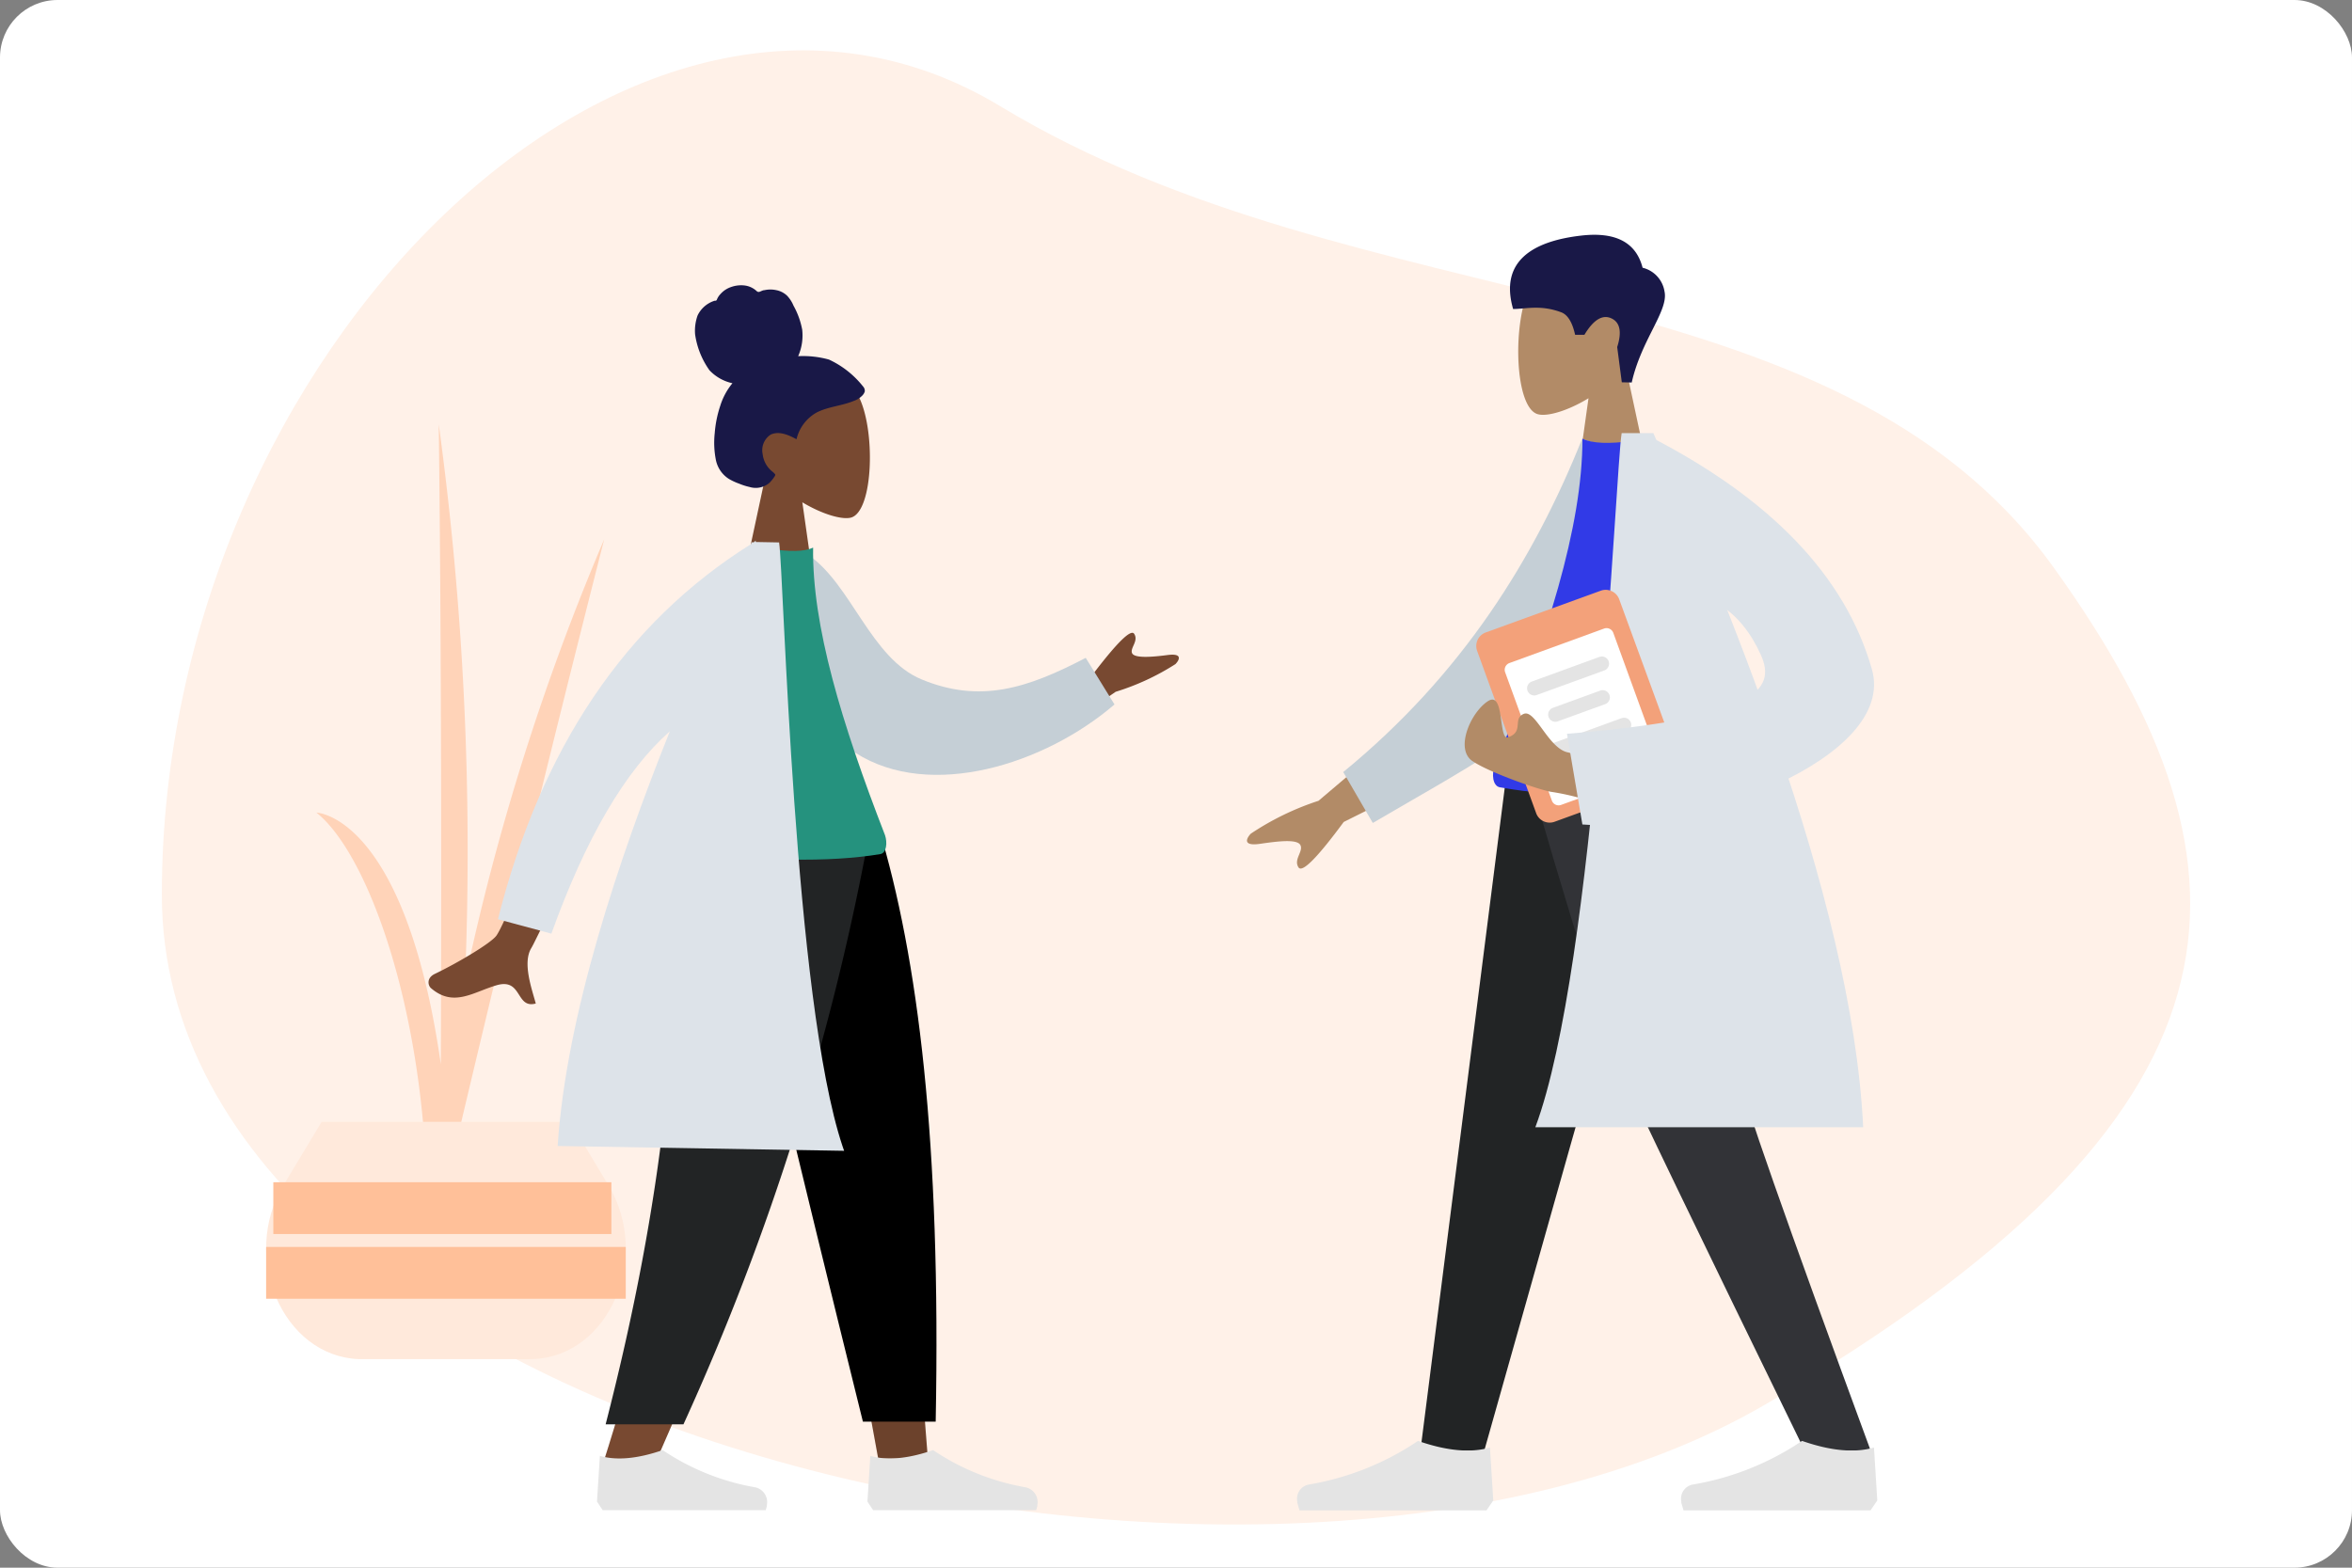 <svg xmlns="http://www.w3.org/2000/svg" xmlns:xlink="http://www.w3.org/1999/xlink" viewBox="0 0 327 218">
  <rect x="0" y="0" width="327" height="218" fill="#808080" stroke="none"/>
  <defs>
    <symbol id="Backdrop" data-name="Backdrop" viewBox="0 0 327 218">
      <rect id="Rect" data-name="Rect" width="327" height="218" rx="8" fill="#fff"/>
    </symbol>
    <symbol id="Blob_4" data-name="Blob 4" viewBox="0 0 282 205">
      <path id="Blob" d="M222.92,188.31c68.7-40.08,70.86-73.58,40.13-116.36S167.2,38.38,116.57,7.77,0,41.87,0,117.41,154.21,228.39,222.92,188.31Z" fill="#fff1e8" fill-rule="evenodd"/>
    </symbol>
    <symbol id="Plant_2" data-name="Plant 2" viewBox="0 0 50 130">
      <g id="Plant">
        <path id="Stems" d="M25.72,103Q30.24,83.78,35,64.27,40.91,39.9,47,16A332.83,332.83,0,0,0,27.65,77.32,440.27,440.27,0,0,0,24,0c.39,32.1.37,66.35.29,89C19.32,54.32,7,54,7,54c8.53,6.87,17.29,35,15,65C22.42,113.55,24.48,108.36,25.72,103Z" fill="#ffd3b8" fill-rule="evenodd"/>
        <path id="Pot" d="M36.6,130H12.88C2.29,129.58-3.59,115.78,2.4,105.83L7.72,97H42.29l5.31,8.83c6,10,.11,23.75-10.47,24.16H36.6" fill="#ffe9db" fill-rule="evenodd"/>
        <g id="Stripes">
          <rect y="114.4" width="50" height="7.2" fill="#ffc099"/>
          <rect x="1" y="105.4" width="47" height="7.2" fill="#ffc099"/>
        </g>
      </g>
    </symbol>
    <symbol id="Woman_Healthworker_Standing" data-name="Woman Healthworker Standing" viewBox="0 0 104.36 170.31">
      <g id="Human">
        <g id="Group">
          <polygon id="Leg-skin" data-name="Leg-[skin]" points="41.07 75.31 55.69 125.48 62.57 163.15 69.47 163.15 62.58 75.31 41.07 75.31" fill="#784931" fill-rule="evenodd"/>
          <polygon id="Shadow" points="41.07 75.31 55.69 125.48 62.57 163.15 69.47 163.15 62.58 75.31 41.07 75.31" fill-opacity="0.1" fill-rule="evenodd"/>
          <path id="Leg-skin" data-name="Leg-[skin]" d="M34.3,75.31c1,26.06.62,40.28.39,42.65s-1.54,18.23-10.42,46h7.22c11.77-26.64,15.88-42.5,17.22-46s5.34-17.72,11.16-42.65Z" fill="#784931" fill-rule="evenodd"/>
          <path id="Pant" d="M40.67,75.31Q46.38,101.2,60.44,158H70.56c.75-38.86-2.43-64.43-7.94-82.68Z" fill-rule="evenodd"/>
          <path id="Pant" data-name="Pant" d="M34.32,75.31c1,26.06-1.59,51.74-9.65,83.07H35.49a350.06,350.06,0,0,0,26-83.07Z" fill="#222425" fill-rule="evenodd"/>
          <g id="Left-shoe" data-name="Left-[shoe]">
            <path id="Shoe" d="M23.47,169.12l.4-6.36c2.32.67,5.23.41,8.73-.8a33.19,33.19,0,0,0,12.85,5.17,2.1,2.1,0,0,1,1.64,2.46l0,.16-.16.56H24.26Z" fill="#e4e4e4" fill-rule="evenodd"/>
          </g>
          <g id="Right-_shoe_" data-name="Right-[shoe]">
            <path id="Shoe" data-name="Shoe" d="M61.07,169.12l.4-6.36c2.32.67,5.23.41,8.73-.8a33.19,33.19,0,0,0,12.85,5.17,2.1,2.1,0,0,1,1.64,2.46s0,.11,0,.16l-.16.56H61.86Z" fill="#e4e4e4" fill-rule="evenodd"/>
          </g>
        </g>
        <g id="Head_Front_Chongo" data-name="Head/Front/Chongo">
          <g id="Head">
            <path id="Head-skin" data-name="Head-skin" d="M59.77,15.29c2.47,4.57,2.17,16.16-1,17-1.27.32-4-.48-6.75-2.13l1.73,12.17H43.5L47,26A11.46,11.46,0,0,1,44,17.78C44.59,8.73,57.29,10.72,59.77,15.29Z" fill="#784931" fill-rule="evenodd"/>
          </g>
          <path id="hair" d="M55.72,10.31a13.46,13.46,0,0,0-4.28-.47A7.16,7.16,0,0,0,52,6.15a11,11,0,0,0-1.21-3.34,4.54,4.54,0,0,0-.89-1.38A3,3,0,0,0,48.41.66a3.87,3.87,0,0,0-1.66,0c-.24,0-.46.16-.7.23s-.36-.09-.54-.24A3,3,0,0,0,43.93,0a4.13,4.13,0,0,0-1.81.22,3.43,3.43,0,0,0-1.5,1,2.37,2.37,0,0,0-.45.68c-.05.11-.05.17-.16.21s-.21,0-.31.06a3.93,3.93,0,0,0-2.24,2,6.31,6.31,0,0,0-.35,2.63,11.34,11.34,0,0,0,2,5A6.19,6.19,0,0,0,42.3,13.6a9.31,9.31,0,0,0-1.69,3.13,15.83,15.83,0,0,0-.77,3.8A12.34,12.34,0,0,0,40,24.27a4.08,4.08,0,0,0,1.83,2.65,8.54,8.54,0,0,0,1.41.65,8.42,8.42,0,0,0,1.45.46,2.93,2.93,0,0,0,2.76-.58,5.5,5.5,0,0,0,.74-.93c.06-.12.11-.2,0-.31a2.22,2.22,0,0,0-.39-.36,3.64,3.64,0,0,1-1.3-2.41,2.58,2.58,0,0,1,1.13-2.7c1.2-.54,2.52.08,3.58.65a5.77,5.77,0,0,1,2.84-3.74c1.62-.81,3.47-.9,5.12-1.59a3,3,0,0,0,1.19-.75,1.41,1.41,0,0,0,.34-.56.88.88,0,0,0-.23-.69A13.05,13.05,0,0,0,55.72,10.31Z" fill="#191847" fill-rule="evenodd"/>
        </g>
        <g id="Body_Long-Sleeve" data-name="Body/Long-Sleeve-1">
          <g id="Group" data-name="Group">
            <path id="Arms-_skin_" data-name="Arms-[skin]" d="M19.78,65.61l6.92,1.13q-10.15,21.06-12,24.73l-.09.18c-.13.24-.22.42-.28.51-1.25,2.08.11,5.75.63,7.7-2.82.76-1.85-3.57-5.42-2.55-3.26.94-6,3.13-9.15.41-.39-.33-.7-1.41.57-2,3.15-1.51,7.8-4.27,8.53-5.31q1.5-2.12,10.34-24.79ZM92.56,53.88q4.92-6.43,5.59-5.44c.67,1-.62,2-.28,2.71s2.69.54,4.91.25,1.62.74,1.11,1.26a33.91,33.91,0,0,1-8.31,3.85h0l-11.69,8-3.42-4.87Z" fill="#784931" fill-rule="evenodd"/>
            <path id="Coat-Back" d="M43.91,46.18l8.93-8.71c6,4.09,8.69,14.4,15.77,17.32,8.18,3.38,14.76,1.2,22.81-3l4,6.48c-9.7,8.34-25.62,13.36-36,6.74C56,62.77,46.33,50,43.91,46.18Z" fill="#c5cfd6" fill-rule="evenodd"/>
            <path id="Shirt" d="M33.79,78.57q18.43,2.28,29.07.51c.88-.15,1-1.61.66-2.62-6.06-15.61-10.16-29.21-10-40-1.17.56-3.2.62-6.1.15C39.46,47.6,35.65,60.27,33.79,78.57Z" fill="#25927e" fill-rule="evenodd"/>
            <path id="Coat-Front" d="M45.54,35.48v.2l3.25.06c.67,4.42,2,63.58,8.83,84l.21.6L18,119.67c1.18-18,8.37-39.63,15.6-57.67q-9.31,8.23-16.47,28.14h0l-7.43-2q9-35.74,35.17-52.16l.11-.26h.29Z" fill="#dde3e9" fill-rule="evenodd"/>
          </g>
        </g>
      </g>
    </symbol>
    <symbol id="Nonbinary_Healthworker_Clipboard" data-name="Nonbinary Healthworker Clipboard" viewBox="0 0 87.63 177.35">
      <g id="Human" data-name="Human">
        <g id="Head_Front" data-name="Head/Front">
          <g id="Head" data-name="Head">
            <path id="Head-skin" data-name="Head-skin" d="M39.42,7.16c-2.57,4.79-2.26,17,1.06,17.8,1.32.34,4.15-.49,7-2.23L45.69,35.49H56.33L52.67,18.41a12,12,0,0,0,3.2-8.64C55.2.28,42,2.37,39.42,7.16Z" fill="#b28b67" fill-rule="evenodd"/>
          </g>
          <path id="Hair" data-name="Hair" d="M53.49,20.54c1.33-5.94,5.14-10,4.56-12.65A4.05,4.05,0,0,0,55,4.58Q53.65-.68,46.56.1C39.46.89,35.13,3.84,37,10.32c1.72,0,3.8-.62,6.67.45.91.33,1.56,1.38,1.95,3.14h1.29c1.26-2.09,2.5-2.85,3.73-2.3s1.5,1.9.83,4l.64,4.9Z" fill="#191847" fill-rule="evenodd"/>
        </g>
        <g id="Group-3" data-name="Group">
          <polygon id="Leg" points="61.85 67.35 45.17 125.91 32.99 169.07 24.11 169.07 37.05 67.35 61.85 67.35" fill="#222425" fill-rule="evenodd"/>
          <path id="Leg" data-name="Leg" d="M66.26,67.35c.38,30.18,1.7,46.64,2.1,49.39s6.52,20.18,18.35,52.33H77.53q-22.59-46.26-25.22-52.33c-1.75-4-7.16-20.51-15.31-49.39Z" fill="#323337" fill-rule="evenodd"/>
          <g id="Left-shoe" data-name="Left-[shoe]">
            <path id="Shoe" data-name="Shoe" d="M87.63,176l-.46-7.36q-4,1.17-10-.92a38.56,38.56,0,0,1-15.2,6.07,2,2,0,0,0-1.59,2.34c0,.06,0,.11,0,.17l.31,1.08h26Z" fill="#e4e4e4" fill-rule="evenodd"/>
          </g>
          <g id="Right-hoe" data-name="Right-shoe">
            <path id="Shoe" data-name="Shoe" d="M34.24,176l-.46-7.36q-4,1.17-10-.92a38.56,38.56,0,0,1-15.2,6.07,2,2,0,0,0-1.59,2.34c0,.06,0,.11,0,.17l.31,1.08h26Z" fill="#e4e4e4" fill-rule="evenodd"/>
          </g>
        </g>
        <g id="Group-4" data-name="Group">
          <path id="Arms-skin" data-name="Arms-skin" d="M23.45,67.25,9.94,78.71A38,38,0,0,0,.53,83.28c-.57.6-1.24,1.78,1.29,1.41S7,84,7.43,84.88s-1,2-.26,3.1q.78,1.13,6.28-6.33l13.7-6.83Z" fill="#b28b67" fill-rule="evenodd"/>
          <path id="Coat-Back" data-name="Coat-Back" d="M51.51,30l-4.92-1.62C39.93,45,30,61.1,13.38,74.71l4.11,7.08c14.59-8.59,28.41-15.27,34-28.17C53.39,49.29,51.66,35.15,51.51,30Z" fill="#c5cfd6" fill-rule="evenodd"/>
          <path id="Shirt" data-name="Shirt" d="M68.38,76.83q-21.1,2.23-33.23,0c-1-.19-1.16-1.86-.7-3,7.23-17.72,12.19-33.18,12.19-45.48q2,1,7,.3C62.52,41.33,66.62,55.88,68.38,76.83Z" fill="#313ae7" fill-rule="evenodd"/>
          <path id="Clothes-Body" d="M85.67,124.1H40.09c8.43-22.53,11.15-91.43,12-96.52H56.5C65.62,48.64,84.11,91.54,85.67,124.1Z" fill="#dde3e9" fill-rule="evenodd"/>
          <g id="Clipboard">
            <path id="Rectangle" d="M49.19,49.49l-16,5.81A2,2,0,0,0,32,57.87l8.2,22.55a2,2,0,0,0,2.57,1.2l16-5.82A2,2,0,0,0,60,73.24L51.75,50.69A2,2,0,0,0,49.19,49.49Z" fill="#f3a17a" fill-rule="evenodd"/>
            <path id="Rectangle" d="M49.64,54.76,36.49,59.55a1,1,0,0,0-.6,1.28l6.5,17.86a1,1,0,0,0,1.28.59L56.83,74.5a1,1,0,0,0,.59-1.29L50.93,55.36A1,1,0,0,0,49.64,54.76Z" fill="#fff" fill-rule="evenodd"/>
            <path id="Rectangle" data-name="Rectangle" d="M49,58.7l-9.39,3.42A1,1,0,0,0,39,63.4h0a1,1,0,0,0,1.28.6l9.4-3.42a1,1,0,0,0,.6-1.28h0A1,1,0,0,0,49,58.7Z" fill="#e4e4e4" fill-rule="evenodd"/>
            <path id="Rectangle" d="M49.1,63.39l-6.57,2.39a1,1,0,0,0-.6,1.28h0a1,1,0,0,0,1.28.6l6.58-2.39a1,1,0,0,0,.6-1.29h0A1,1,0,0,0,49.1,63.39Z" fill="#e4e4e4" fill-rule="evenodd"/>
            <path id="Rectangle" d="M52.07,67.22l-9.39,3.42a1,1,0,0,0-.6,1.28h0a1,1,0,0,0,1.28.59l9.4-3.42a1,1,0,0,0,.6-1.28h0A1,1,0,0,0,52.07,67.22Z" fill="#e4e4e4" fill-rule="evenodd"/>
          </g>
          <path id="Arm" d="M50.13,79.63a34.68,34.68,0,0,0-7.71-2.15c-1.44-.17-8.64-2.64-11.08-4.3s-.28-6.71,2.13-8.31,1.44,5.51,2.83,5c2.27-.76.57-2.58,2.18-3.25s3.43,4.83,6.15,5.36c1.21.24,3.43.86,6.66,1.88Z" fill="#b28b67" fill-rule="evenodd"/>
          <path id="Coat-Front" data-name="Coat-Front" d="M55.75,27.93Q81.34,41,86.88,60.41C90.43,72.86,61.75,83.28,46.63,82L44.49,69.39c26.34-2.17,29.16-6.13,26.94-11q-4.2-9.3-14.14-9Z" fill="#dde3e9" fill-rule="evenodd"/>
        </g>
      </g>
    </symbol>
  </defs>
  <g id="Group_Clinic" data-name="Group Clinic">
    <use width="327" height="218" xlink:href="#Backdrop"/>
    <use width="282" height="205" transform="translate(22.5 7)" xlink:href="#Blob_4"/>
    <use width="50" height="130" transform="translate(37 59)" xlink:href="#Plant_2"/>
    <use width="104.36" height="170.31" transform="translate(59.53 39.69)" xlink:href="#Woman_Healthworker_Standing"/>
    <use width="87.63" height="177.35" transform="translate(173.37 32.65)" xlink:href="#Nonbinary_Healthworker_Clipboard"/>
  </g>
</svg>
